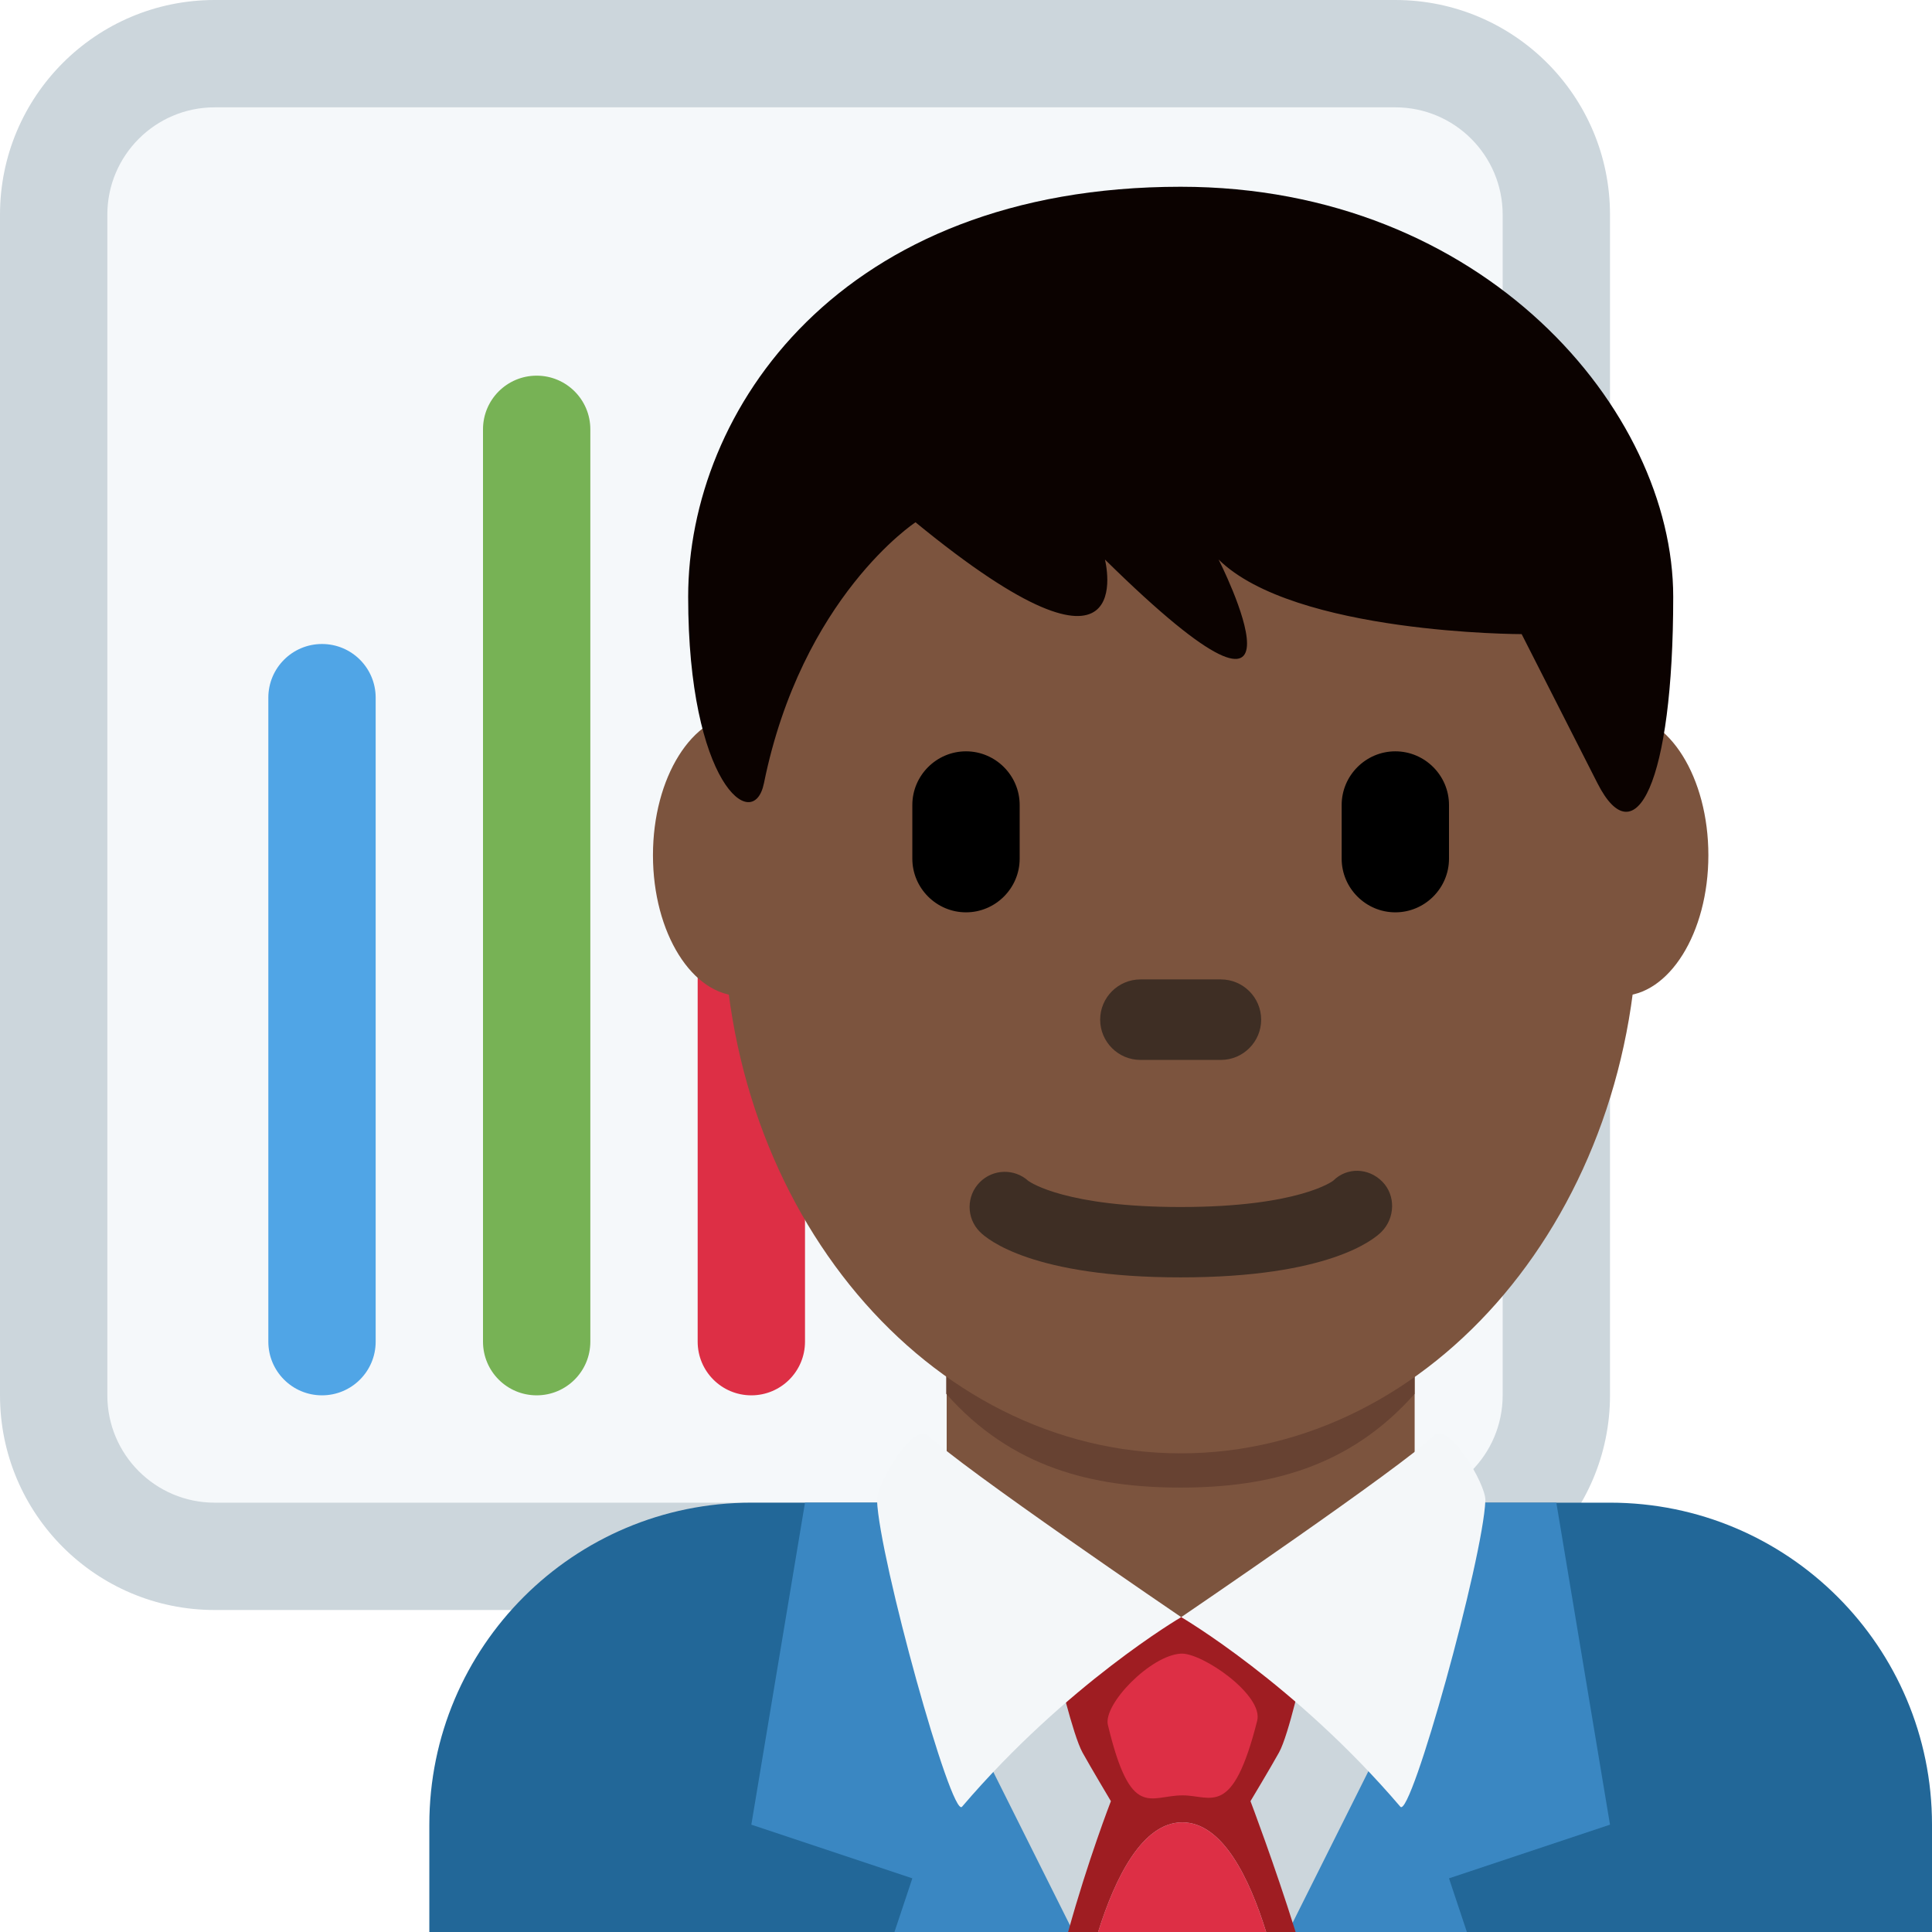 <?xml version="1.0" encoding="UTF-8" standalone="no"?>
<svg
   xmlns:dc="http://purl.org/dc/elements/1.1/"
   xmlns:cc="http://creativecommons.org/ns#"
   xmlns:rdf="http://www.w3.org/1999/02/22-rdf-syntax-ns#"
   xmlns:svg="http://www.w3.org/2000/svg"
   xmlns="http://www.w3.org/2000/svg"
   xmlns:sodipodi="http://sodipodi.sourceforge.net/DTD/sodipodi-0.dtd"
   xmlns:inkscape="http://www.inkscape.org/namespaces/inkscape"
   viewBox="0 0 36 36"
   id="svg2"
   version="1.1"
   inkscape:version="0.91 r13725"
   sodipodi:docname="1f468-1f3ff-200d-1f4bc.svg"
   width="36"
   height="36">
  <defs
     id="defs42" />
  <sodipodi:namedview
     pagecolor="#ffffff"
     bordercolor="#666666"
     borderopacity="1"
     objecttolerance="10"
     gridtolerance="10"
     guidetolerance="10"
     inkscape:pageopacity="0"
     inkscape:pageshadow="2"
     inkscape:window-width="640"
     inkscape:window-height="480"
     id="namedview40"
     showgrid="false"
     inkscape:zoom="6.5555556"
     inkscape:cx="18"
     inkscape:cy="18"
     inkscape:window-x="0"
     inkscape:window-y="0"
     inkscape:window-maximized="0"
     inkscape:current-layer="svg2" />
  <path
     d="m 30,26 c 0,2.209 -1.791,4 -4,4 L 4,30 C 1.791,30 0,28.209 0,26 L 0,4 C 0,1.791 1.791,0 4,0 l 22,0 c 2.209,0 4,1.791 4,4 l 0,22 z"
     id="path4"
     inkscape:connector-curvature="0"
     style="fill:#ccd6dc" />
  <path
     d="m 28,26 c 0,1.104 -0.896,2 -2,2 L 4,28 C 2.896,28 2,27.104 2,26 L 2,4 C 2,2.896 2.896,2 4,2 l 22,0 c 1.104,0 2,0.896 2,2 l 0,22 z"
     id="path6"
     inkscape:connector-curvature="0"
     style="fill:#f5f8fa" />
  <path
     d="M 6,26 C 5.447,26 5,25.552 5,25 L 5,13 c 0,-0.552 0.447,-1 1,-1 0.553,0 1,0.448 1,1 l 0,12 c 0,0.552 -0.447,1 -1,1 z"
     id="path8"
     inkscape:connector-curvature="0"
     style="fill:#50a5e6" />
  <path
     d="M 10,26 C 9.447,26 9,25.552 9,25 L 9,8 c 0,-0.552 0.447,-1 1,-1 0.553,0 1,0.448 1,1 l 0,17 c 0,0.552 -0.447,1 -1,1 z"
     id="path10"
     inkscape:connector-curvature="0"
     style="fill:#77b255" />
  <path
     d="m 14,26 c -0.553,0 -1,-0.448 -1,-1 l 0,-7 c 0,-0.552 0.447,-1 1,-1 0.553,0 1,0.448 1,1 l 0,7 c 0,0.552 -0.447,1 -1,1 z"
     id="path12"
     inkscape:connector-curvature="0"
     style="fill:#dd2f45" />
  <path
     d="m 36,36 0,-2 c 0,-3.314 -2.685,-6 -6,-6 l -16,0 c -3.313,0 -6,2.686 -6,6 l 0,2 28,0 z"
     id="path14"
     inkscape:connector-curvature="0"
     style="fill:#226798" />
  <path
     d="m 16.667,36 3.533,0 -3.2,-8 -2,0 -1,6 3,1 z m 10.666,0 -3.533,0 3.2,-8 2,0 1,6 -3,1 z"
     id="path16"
     inkscape:connector-curvature="0"
     style="fill:#3a87c2" />
  <path
     d="m 17.64,28.101 c 1.744,1.268 2.857,2.032 4.37,2.032 1.512,0 2.606,-0.766 4.35,-2.032 l 0,-3.811 -8.72,0 0,3.811 z"
     id="path18"
     inkscape:connector-curvature="0"
     style="fill:#7c543e" />
  <path
     d="m 17.632,25.973 c 1.216,1.374 2.724,1.746 4.364,1.746 1.639,0 3.147,-0.373 4.363,-1.746 l 0,-3.491 -8.728,0 0,3.491 z"
     id="path20"
     inkscape:connector-curvature="0"
     style="fill:#674232" />
  <path
     d="m 15.445,15.936 c 0,1.448 -0.734,2.622 -1.639,2.622 -0.905,0 -1.639,-1.174 -1.639,-2.622 0,-1.448 0.734,-2.623 1.639,-2.623 0.905,0 1.639,1.174 1.639,2.623 m 16.388,0 c 0,1.448 -0.733,2.622 -1.639,2.622 -0.905,0 -1.639,-1.174 -1.639,-2.622 0,-1.448 0.733,-2.623 1.639,-2.623 0.906,0 1.639,1.174 1.639,2.623"
     id="path22"
     inkscape:connector-curvature="0"
     style="fill:#7c543e" />
  <path
     d="m 13.478,16.96 c 0,-5.589 3.816,-10.121 8.523,-10.121 4.707,0 8.523,4.532 8.523,10.121 0,5.589 -3.816,10.121 -8.523,10.121 C 17.294,27.08 13.478,22.549 13.478,16.96"
     id="path24"
     inkscape:connector-curvature="0"
     style="fill:#7c543e" />
  <path
     d="m 22,23.802 c -2.754,0 -3.6,-0.705 -3.741,-0.848 -0.256,-0.256 -0.256,-0.671 0,-0.927 0.248,-0.248 0.646,-0.255 0.902,-0.023 0.052,0.037 0.721,0.487 2.839,0.487 2.2,0 2.836,-0.485 2.842,-0.49 0.256,-0.255 0.657,-0.243 0.913,0.015 0.256,0.256 0.242,0.683 -0.014,0.938 C 25.6,23.097 24.754,23.802 22,23.802 m 0.75,-4.052 -1.5,0 c -0.413,0 -0.75,-0.337 -0.75,-0.75 0,-0.413 0.337,-0.75 0.75,-0.75 l 1.5,0 c 0.413,0 0.75,0.337 0.75,0.75 0,0.413 -0.337,0.75 -0.75,0.75"
     id="path26"
     inkscape:connector-curvature="0"
     style="fill:#3e2e24" />
  <path
     d="m 26,17 c -0.55,0 -1,-0.45 -1,-1 l 0,-1 c 0,-0.55 0.45,-1 1,-1 0.55,0 1,0.45 1,1 l 0,1 c 0,0.55 -0.45,1 -1,1 m -8,0 c -0.55,0 -1,-0.45 -1,-1 l 0,-1 c 0,-0.55 0.45,-1 1,-1 0.55,0 1,0.45 1,1 l 0,1 c 0,0.55 -0.45,1 -1,1"
     id="path28"
     inkscape:connector-curvature="0" />
  <path
     d="m 22,3.48 c 5.648,0 9.178,4.168 9.178,7.641 0,3.473 -0.706,4.863 -1.412,3.473 l -1.412,-2.778 c 0,0 -4.235,0 -5.647,-1.39 0,0 2.118,4.168 -2.118,0 0,0 0.706,2.779 -3.53,-0.694 0,0 -2.118,1.389 -2.824,4.862 -0.196,0.964 -1.412,0 -1.412,-3.473 C 12.822,7.648 15.646,3.48 22,3.48"
     id="path30"
     inkscape:connector-curvature="0"
     style="fill:#0b0200" />
  <path
     d="M 20.461,36 24,36 26,32 22.01,30.133 18,32 l 2,4 z"
     id="path32"
     inkscape:connector-curvature="0"
     style="fill:#ccd6dc" />
  <path
     d="m 22.031,33.957 c 0.744,0 1.246,1.025 1.562,2.043 l 0.549,0 c -0.394,-1.262 -0.841,-2.438 -0.841,-2.438 0,0 0.375,-0.625 0.531,-0.906 0.184,-0.33 0.453,-1.57 0.453,-1.57 l -2.188,-0.963 c 0,-0.006 -0.16,0.006 -0.16,0.006 l -0.184,0.043 -0.172,0.062 c -0.217,0.07 0.094,0.008 0.094,0.014 l -1.973,0.838 c 0,0 0.287,1.24 0.469,1.57 0.156,0.281 0.529,0.906 0.529,0.906 0,0 -0.43,1.106 -0.797,2.438 l 0.559,0 c 0.319,-1.018 0.826,-2.043 1.569,-2.043 z"
     id="path34"
     inkscape:connector-curvature="0"
     style="fill:#9f1d22" />
  <path
     d="m 22.031,33.957 c -0.744,0 -1.25,1.025 -1.57,2.043 l 3.132,0 c -0.316,-1.018 -0.818,-2.043 -1.562,-2.043 z m -0.027,-3.144 c 0.391,-0.023 1.543,0.771 1.422,1.25 -0.461,1.826 -0.848,1.391 -1.391,1.391 -0.611,0 -0.963,0.473 -1.391,-1.312 -0.091,-0.388 0.797,-1.298 1.36,-1.329"
     id="path36"
     inkscape:connector-curvature="0"
     style="fill:#dd2f45" />
  <path
     d="m 26.719,26.75 c -0.567,0.566 -4.709,3.383 -4.709,3.383 0,0 2.127,1.242 4.084,3.533 0.197,0.23 1.543,-4.625 1.584,-5.709 0.011,-0.303 -0.688,-1.478 -0.959,-1.207 m -9.418,0 c 0.566,0.566 4.709,3.383 4.709,3.383 0,0 -2.127,1.242 -4.084,3.533 -0.197,0.23 -1.543,-4.625 -1.584,-5.709 -0.012,-0.303 0.687,-1.478 0.959,-1.207"
     id="path38"
     inkscape:connector-curvature="0"
     style="fill:#f4f7f9" />
</svg>
